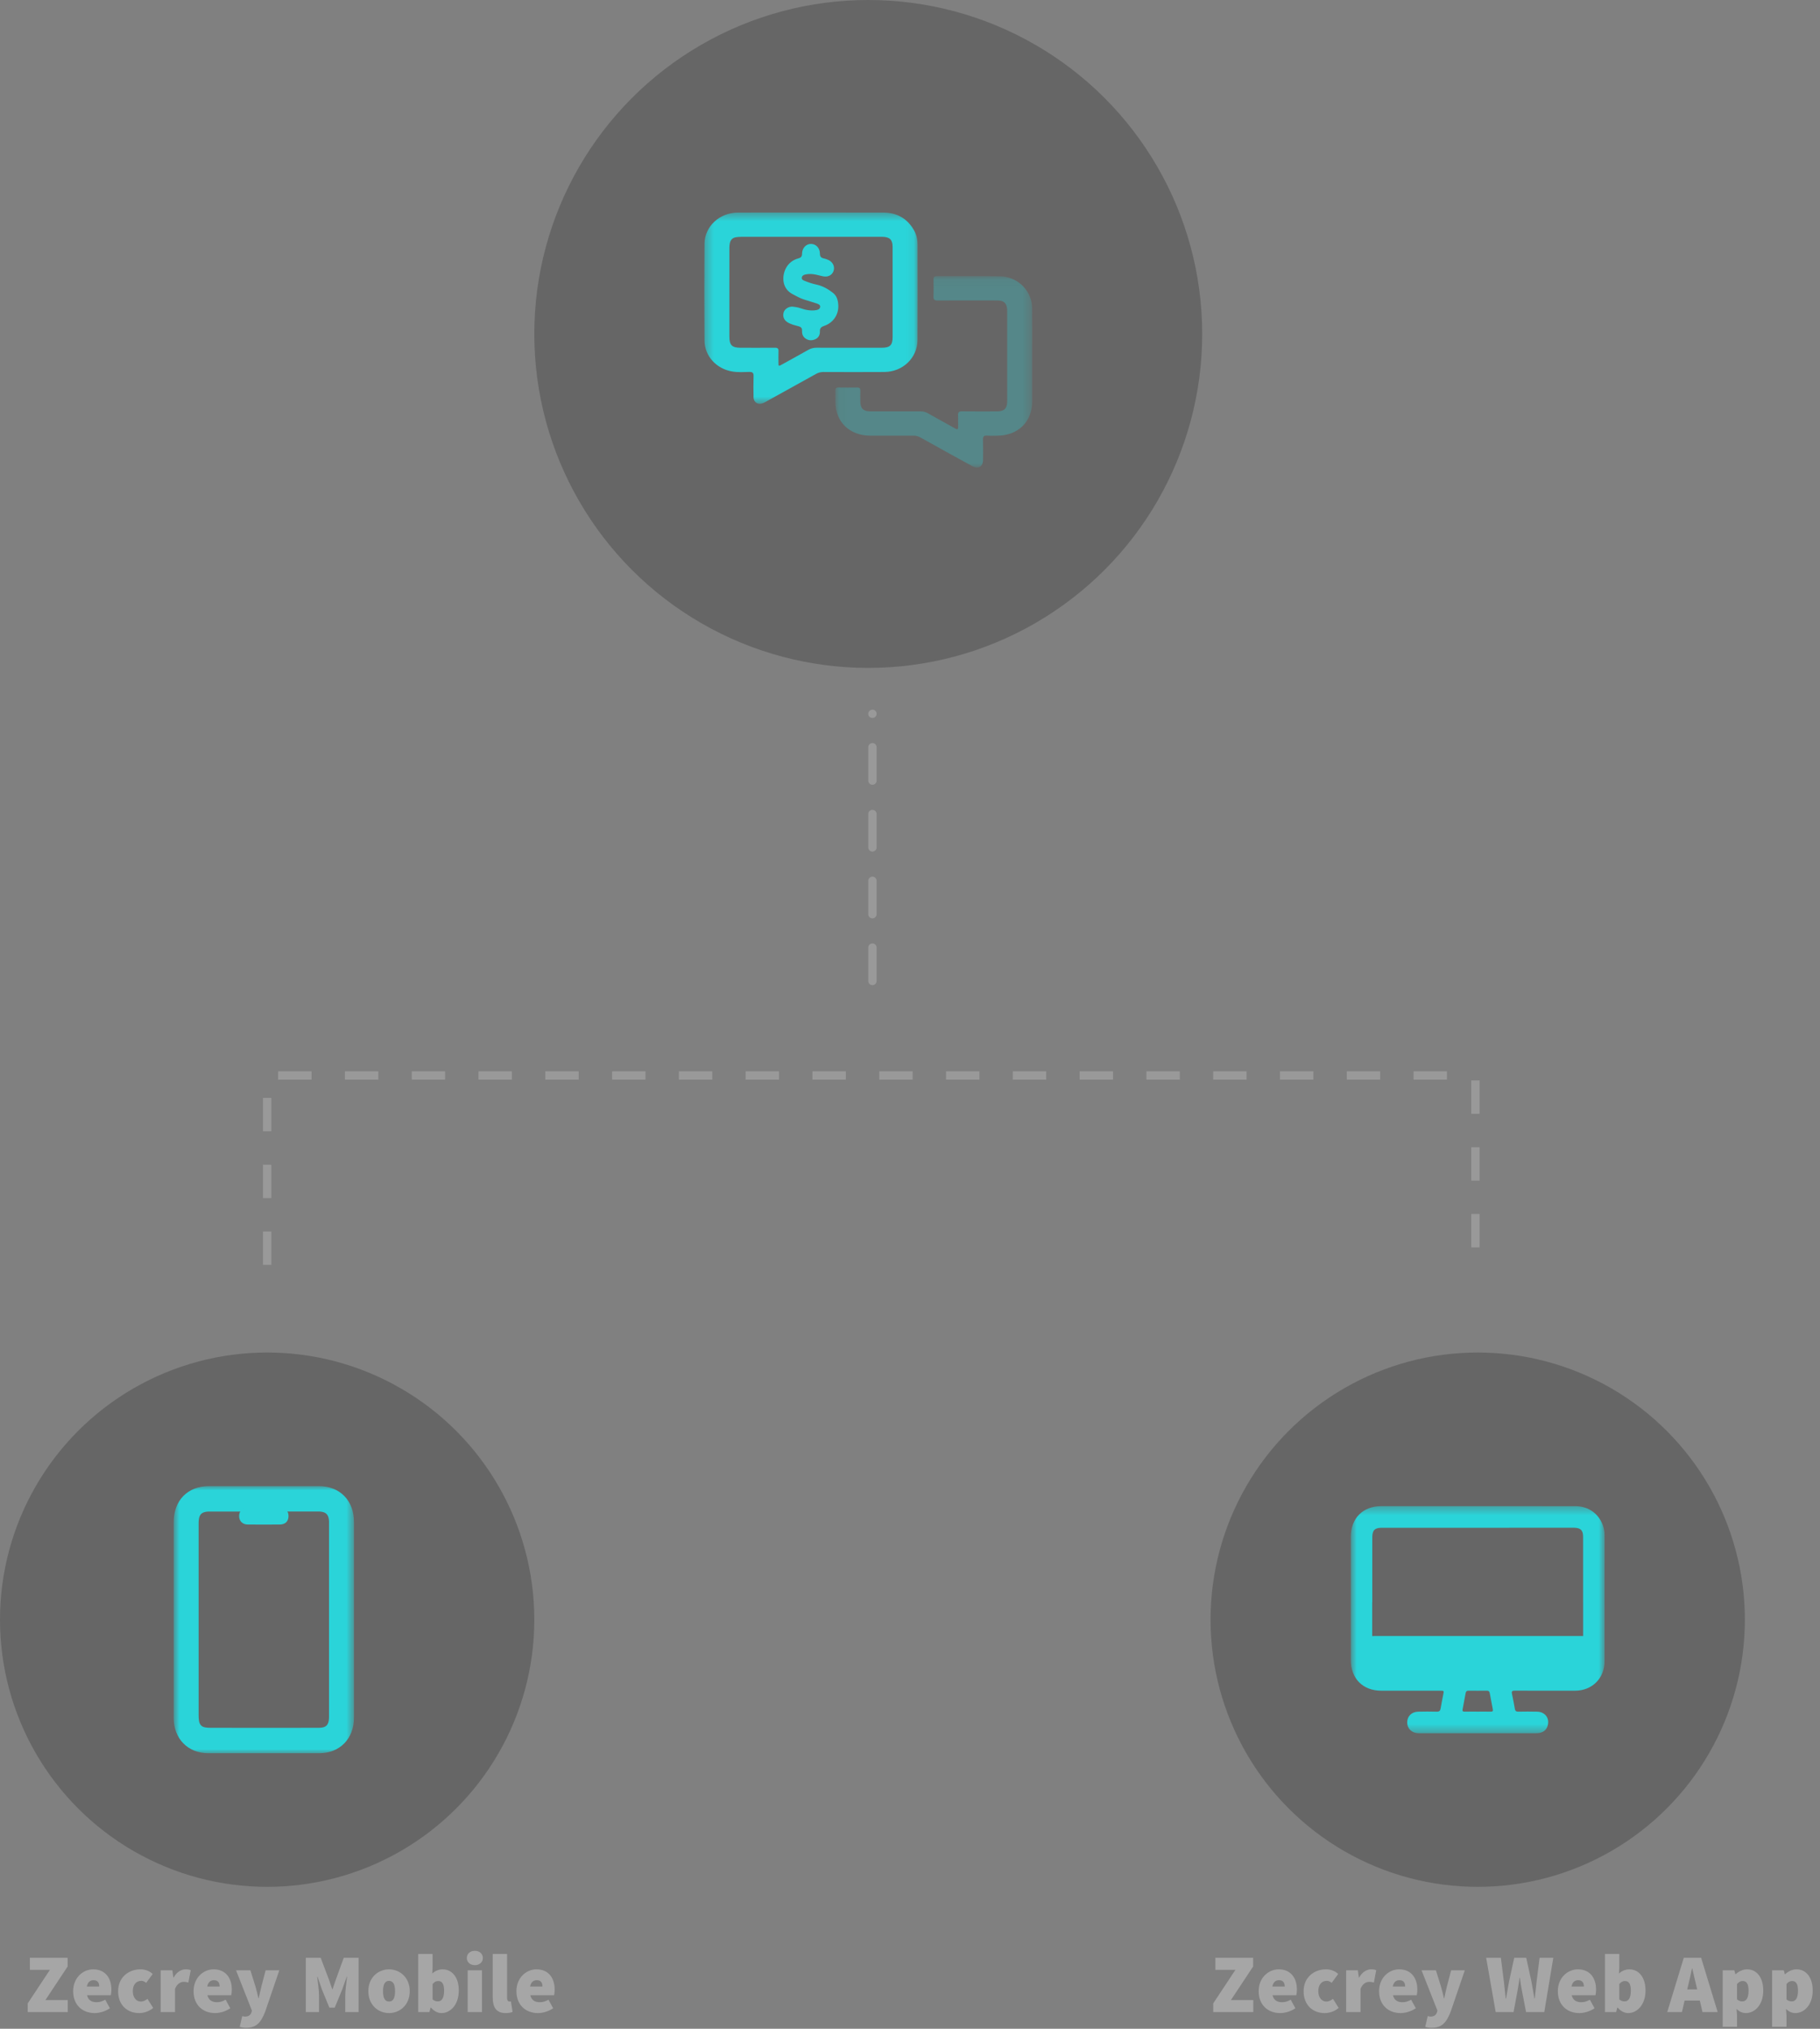 <svg width="218" height="243" viewBox="0 0 218 243" fill="none" xmlns="http://www.w3.org/2000/svg">
<rect x="0" y="0" width="218" height="243" fill="#808080" stroke="none"/>
<path opacity="0.301" d="M3.32 241H8.12V239.56H5.44L8.1 235.54V234.5H3.58V235.94H5.98L3.32 239.96V241ZM8.763 238.5C8.763 240.16 9.883 241.12 11.343 241.12C11.903 241.12 12.623 240.92 13.163 240.54L12.603 239.52C12.243 239.72 11.923 239.82 11.583 239.82C11.023 239.82 10.583 239.62 10.423 238.98H13.273C13.303 238.86 13.343 238.6 13.343 238.3C13.343 236.96 12.643 235.88 11.163 235.88C9.943 235.88 8.763 236.88 8.763 238.5ZM10.403 237.94C10.503 237.39 10.823 237.18 11.203 237.18C11.723 237.18 11.883 237.52 11.883 237.94H10.403ZM14.147 238.5C14.147 240.16 15.247 241.12 16.667 241.12C17.187 241.12 17.847 240.94 18.347 240.5L17.667 239.42C17.447 239.58 17.187 239.74 16.867 239.74C16.327 239.74 15.907 239.26 15.907 238.5C15.907 237.74 16.287 237.26 16.927 237.26C17.107 237.26 17.287 237.32 17.507 237.5L18.287 236.44C17.947 236.1 17.427 235.88 16.827 235.88C15.407 235.88 14.147 236.84 14.147 238.5ZM19.244 241H20.965V238.22C21.204 237.6 21.645 237.38 22.005 237.38C22.224 237.38 22.384 237.42 22.564 237.46L22.845 235.98C22.704 235.92 22.535 235.88 22.224 235.88C21.735 235.88 21.174 236.18 20.805 236.86H20.765L20.645 236H19.244V241ZM23.187 238.5C23.187 240.16 24.307 241.12 25.767 241.12C26.327 241.12 27.047 240.92 27.587 240.54L27.027 239.52C26.667 239.72 26.347 239.82 26.007 239.82C25.447 239.82 25.007 239.62 24.847 238.98H27.697C27.727 238.86 27.767 238.6 27.767 238.3C27.767 236.96 27.067 235.88 25.587 235.88C24.367 235.88 23.187 236.88 23.187 238.5ZM24.827 237.94C24.927 237.39 25.247 237.18 25.627 237.18C26.147 237.18 26.307 237.52 26.307 237.94H24.827ZM29.014 241.48L28.714 242.78C28.934 242.84 29.134 242.88 29.474 242.88C30.714 242.88 31.254 242.27 31.774 240.92L33.454 236H31.814L31.314 237.92C31.194 238.4 31.094 238.86 30.994 239.34H30.954C30.834 238.84 30.734 238.38 30.594 237.92L29.994 236H28.274L30.174 240.82L30.114 241.04C30.014 241.34 29.794 241.54 29.334 241.54C29.234 241.54 29.104 241.5 29.014 241.48ZM36.634 241H38.214V239.08C38.214 238.42 38.074 237.41 37.994 236.76H38.034L38.554 238.28L39.454 240.47H40.094L40.994 238.28L41.534 236.76H41.574C41.494 237.41 41.354 238.42 41.354 239.08V241H42.954V234.5H41.174L40.194 237.2L39.834 238.26H39.794L39.434 237.2L38.414 234.5H36.634V241ZM44.119 238.5C44.119 240.16 45.319 241.12 46.599 241.12C47.879 241.12 49.079 240.16 49.079 238.5C49.079 236.84 47.879 235.88 46.599 235.88C45.319 235.88 44.119 236.84 44.119 238.5ZM45.879 238.5C45.879 237.74 46.079 237.26 46.599 237.26C47.119 237.26 47.319 237.74 47.319 238.5C47.319 239.26 47.119 239.74 46.599 239.74C46.079 239.74 45.879 239.26 45.879 238.5ZM50.095 241H51.435L51.575 240.46H51.615C51.995 240.9 52.435 241.12 52.875 241.12C53.935 241.12 54.955 240.14 54.955 238.41C54.955 236.88 54.185 235.88 53.005 235.88C52.565 235.88 52.125 236.06 51.775 236.38L51.815 235.66V234.04H50.095V241ZM51.815 239.48V237.64C52.035 237.38 52.235 237.28 52.495 237.28C52.955 237.28 53.195 237.62 53.195 238.44C53.195 239.4 52.855 239.72 52.455 239.72C52.235 239.72 52.015 239.66 51.815 239.48ZM56.876 235.38C57.436 235.38 57.836 235.02 57.836 234.52C57.836 234.02 57.436 233.66 56.876 233.66C56.316 233.66 55.916 234.02 55.916 234.52C55.916 235.02 56.316 235.38 56.876 235.38ZM56.016 241H57.736V236H56.016V241ZM59.018 239.24C59.018 240.36 59.398 241.12 60.558 241.12C60.938 241.12 61.218 241.06 61.398 240.98L61.198 239.72C61.118 239.74 61.078 239.74 61.018 239.74C60.898 239.74 60.738 239.64 60.738 239.3V234.04H59.018V239.24ZM61.857 238.5C61.857 240.16 62.977 241.12 64.437 241.12C64.997 241.12 65.717 240.92 66.257 240.54L65.697 239.52C65.337 239.72 65.017 239.82 64.677 239.82C64.117 239.82 63.677 239.62 63.517 238.98H66.367C66.397 238.86 66.437 238.6 66.437 238.3C66.437 236.96 65.737 235.88 64.257 235.88C63.037 235.88 61.857 236.88 61.857 238.5ZM63.497 237.94C63.597 237.39 63.917 237.18 64.297 237.18C64.817 237.18 64.977 237.52 64.977 237.94H63.497Z" fill="white"/>
<path opacity="0.301" d="M145.32 241H150.12V239.56H147.44L150.1 235.54V234.5H145.58V235.94H147.98L145.32 239.96V241ZM150.763 238.5C150.763 240.16 151.883 241.12 153.343 241.12C153.903 241.12 154.623 240.92 155.163 240.54L154.603 239.52C154.243 239.72 153.923 239.82 153.583 239.82C153.023 239.82 152.583 239.62 152.423 238.98H155.273C155.303 238.86 155.343 238.6 155.343 238.3C155.343 236.96 154.643 235.88 153.163 235.88C151.943 235.88 150.763 236.88 150.763 238.5ZM152.403 237.94C152.503 237.39 152.823 237.18 153.203 237.18C153.723 237.18 153.883 237.52 153.883 237.94H152.403ZM156.147 238.5C156.147 240.16 157.247 241.12 158.667 241.12C159.187 241.12 159.847 240.94 160.347 240.5L159.667 239.42C159.447 239.58 159.187 239.74 158.867 239.74C158.327 239.74 157.907 239.26 157.907 238.5C157.907 237.74 158.287 237.26 158.927 237.26C159.107 237.26 159.287 237.32 159.507 237.5L160.287 236.44C159.947 236.1 159.427 235.88 158.827 235.88C157.407 235.88 156.147 236.84 156.147 238.5ZM161.244 241H162.964V238.22C163.204 237.6 163.644 237.38 164.004 237.38C164.224 237.38 164.384 237.42 164.564 237.46L164.844 235.98C164.704 235.92 164.534 235.88 164.224 235.88C163.734 235.88 163.174 236.18 162.804 236.86H162.764L162.644 236H161.244V241ZM165.187 238.5C165.187 240.16 166.307 241.12 167.767 241.12C168.327 241.12 169.047 240.92 169.587 240.54L169.027 239.52C168.667 239.72 168.347 239.82 168.007 239.82C167.447 239.82 167.007 239.62 166.847 238.98H169.697C169.727 238.86 169.767 238.6 169.767 238.3C169.767 236.96 169.067 235.88 167.587 235.88C166.367 235.88 165.187 236.88 165.187 238.5ZM166.827 237.94C166.927 237.39 167.247 237.18 167.627 237.18C168.147 237.18 168.307 237.52 168.307 237.94H166.827ZM171.014 241.48L170.714 242.78C170.934 242.84 171.134 242.88 171.474 242.88C172.714 242.88 173.254 242.27 173.774 240.92L175.454 236H173.814L173.314 237.92C173.194 238.4 173.094 238.86 172.994 239.34H172.954C172.834 238.84 172.734 238.38 172.594 237.92L171.994 236H170.274L172.174 240.82L172.114 241.04C172.014 241.34 171.794 241.54 171.334 241.54C171.234 241.54 171.104 241.5 171.014 241.48ZM179.154 241H181.294L181.774 238.42C181.874 237.92 181.944 237.38 182.014 236.9H182.054C182.114 237.38 182.194 237.92 182.294 238.42L182.794 241H184.974L186.054 234.5H184.414L184.054 237.34C183.984 238 183.904 238.69 183.834 239.38H183.794C183.674 238.69 183.554 237.99 183.434 237.34L182.814 234.5H181.374L180.754 237.34C180.634 238.01 180.514 238.7 180.394 239.38H180.354C180.284 238.7 180.204 238.02 180.134 237.34L179.774 234.5H178.014L179.154 241ZM186.597 238.5C186.597 240.16 187.717 241.12 189.177 241.12C189.737 241.12 190.457 240.92 190.997 240.54L190.437 239.52C190.077 239.72 189.757 239.82 189.417 239.82C188.857 239.82 188.417 239.62 188.257 238.98H191.107C191.137 238.86 191.177 238.6 191.177 238.3C191.177 236.96 190.477 235.88 188.997 235.88C187.777 235.88 186.597 236.88 186.597 238.5ZM188.237 237.94C188.337 237.39 188.657 237.18 189.037 237.18C189.557 237.18 189.717 237.52 189.717 237.94H188.237ZM192.241 241H193.581L193.721 240.46H193.761C194.141 240.9 194.581 241.12 195.021 241.12C196.081 241.12 197.101 240.14 197.101 238.41C197.101 236.88 196.331 235.88 195.151 235.88C194.711 235.88 194.271 236.06 193.921 236.38L193.961 235.66V234.04H192.241V241ZM193.961 239.48V237.64C194.181 237.38 194.381 237.28 194.641 237.28C195.101 237.28 195.341 237.62 195.341 238.44C195.341 239.4 195.001 239.72 194.601 239.72C194.381 239.72 194.161 239.66 193.961 239.48ZM202.093 238.29L202.203 237.84C202.363 237.22 202.523 236.44 202.663 235.78H202.703C202.863 236.43 203.023 237.22 203.183 237.84L203.293 238.29H202.093ZM203.923 241H205.743L203.763 234.5H201.683L199.703 241H201.463L201.783 239.62H203.603L203.923 241ZM208.003 240.62C208.323 240.94 208.703 241.12 209.123 241.12C210.183 241.12 211.203 240.14 211.203 238.42C211.203 236.88 210.443 235.88 209.263 235.88C208.763 235.88 208.273 236.12 207.903 236.46H207.863L207.743 236H206.343V242.76H208.063V241.38L208.003 240.62ZM208.063 239.48V237.64C208.283 237.38 208.483 237.28 208.743 237.28C209.203 237.28 209.443 237.62 209.443 238.44C209.443 239.4 209.103 239.72 208.703 239.72C208.483 239.72 208.263 239.66 208.063 239.48ZM213.925 240.62C214.245 240.94 214.625 241.12 215.045 241.12C216.105 241.12 217.125 240.14 217.125 238.42C217.125 236.88 216.365 235.88 215.185 235.88C214.685 235.88 214.195 236.12 213.825 236.46H213.785L213.665 236H212.265V242.76H213.985V241.38L213.925 240.62ZM213.985 239.48V237.64C214.205 237.38 214.405 237.28 214.665 237.28C215.125 237.28 215.365 237.62 215.365 238.44C215.365 239.4 215.025 239.72 214.625 239.72C214.405 239.72 214.185 239.66 213.985 239.48Z" fill="white"/>
<path opacity="0.2" d="M104.5 117.5V85.5" stroke="white" stroke-linecap="round" stroke-dasharray="4"/>
<circle cx="177" cy="194" r="32" fill="black" fill-opacity="0.2"/>
<mask id="mask0_3301_187" style="mask-type:alpha" maskUnits="userSpaceOnUse" x="161" y="180" width="32" height="28">
<path fill-rule="evenodd" clip-rule="evenodd" d="M161.8 180.4H192.2V207.6H161.8V180.4Z" fill="white"/>
</mask>
<g mask="url(#mask0_3301_187)">
<path fill-rule="evenodd" clip-rule="evenodd" d="M178.56 205.014C178.033 205.002 177.507 205.011 176.98 205.011C176.464 205.011 175.949 205.001 175.435 205.015C175.203 205.02 175.15 204.934 175.192 204.722C175.319 204.075 175.439 203.427 175.559 202.779C175.594 202.589 175.692 202.502 175.896 202.505C176.633 202.513 177.371 202.514 178.108 202.505C178.316 202.502 178.405 202.597 178.44 202.785C178.561 203.432 178.679 204.08 178.807 204.726C178.851 204.946 178.783 205.02 178.56 205.014ZM164.373 191.919C164.373 189.349 164.373 186.778 164.374 184.208C164.374 184.056 164.374 183.901 164.401 183.751C164.481 183.296 164.679 183.096 165.132 183.018C165.304 182.989 165.482 182.99 165.656 182.99C173.22 182.989 180.784 182.989 188.347 182.989C188.417 182.989 188.487 182.989 188.557 182.989C189.325 183.001 189.624 183.292 189.625 184.065C189.629 186.327 189.627 188.589 189.627 190.852V191.919H189.628V195.96C189.584 195.959 189.535 195.958 189.479 195.958H164.6C164.521 195.958 164.442 195.963 164.362 195.963V191.919H164.373ZM192.2 183.962C192.2 183.617 192.164 183.279 192.07 182.949C191.622 181.378 190.335 180.405 188.675 180.403C184.787 180.398 180.899 180.401 177.01 180.401C173.158 180.401 169.305 180.4 165.452 180.401C163.242 180.402 161.802 181.853 161.801 184.081C161.8 188.996 161.8 193.91 161.801 198.825C161.802 201.054 163.24 202.505 165.45 202.507C167.816 202.509 170.181 202.507 172.546 202.507C172.957 202.507 172.96 202.514 172.88 202.925C172.77 203.492 172.653 204.057 172.561 204.626C172.515 204.907 172.404 205.025 172.104 205.017C171.355 204.998 170.605 204.998 169.856 205.017C169.082 205.037 168.552 205.577 168.553 206.305C168.553 207.035 169.084 207.56 169.857 207.596C169.916 207.599 169.974 207.599 170.033 207.599C174.67 207.599 179.308 207.599 183.946 207.6C184.158 207.6 184.366 207.584 184.57 207.521C184.969 207.4 185.24 207.138 185.367 206.742C185.657 205.84 185.093 205.044 184.131 205.017C183.37 204.995 182.608 205.002 181.847 205.015C181.595 205.02 181.49 204.919 181.449 204.682C181.342 204.079 181.232 203.477 181.104 202.878C181.038 202.575 181.13 202.5 181.431 202.501C183.844 202.512 186.256 202.512 188.669 202.506C190.717 202.5 192.195 201.015 192.197 198.953C192.202 193.956 192.199 188.959 192.2 183.962Z" fill="#2AD4D9"/>
</g>
<circle cx="32" cy="194" r="32" fill="black" fill-opacity="0.2"/>
<mask id="mask1_3301_187" style="mask-type:alpha" maskUnits="userSpaceOnUse" x="20" y="178" width="23" height="32">
<path fill-rule="evenodd" clip-rule="evenodd" d="M20.8 178H42.4V210H20.8V178Z" fill="white"/>
</mask>
<g mask="url(#mask1_3301_187)">
<path fill-rule="evenodd" clip-rule="evenodd" d="M39.411 194.009C39.411 190.183 39.412 186.357 39.411 182.53C39.411 182.364 39.418 182.196 39.397 182.032C39.315 181.398 39.048 181.134 38.423 181.058C38.316 181.044 38.206 181.047 38.097 181.047C33.772 181.046 29.447 181.046 25.121 181.048C24.972 181.048 24.821 181.05 24.675 181.077C24.148 181.173 23.916 181.405 23.824 181.939C23.791 182.129 23.79 182.325 23.79 182.518C23.789 190.171 23.789 197.824 23.791 205.477C23.791 205.684 23.802 205.892 23.831 206.097C23.896 206.564 24.156 206.849 24.625 206.909C24.813 206.933 25.003 206.951 25.192 206.951C27.545 206.954 29.898 206.953 32.252 206.953C34.224 206.953 36.196 206.957 38.169 206.951C39.074 206.948 39.397 206.613 39.411 205.697C39.413 205.572 39.411 205.447 39.411 205.322C39.411 201.551 39.411 197.78 39.411 194.009ZM20.801 193.982C20.801 190.1 20.8 186.218 20.802 182.336C20.803 179.713 22.474 178.003 25.037 178.002C29.417 178 33.797 177.999 38.177 178.002C40.717 178.003 42.398 179.718 42.399 182.308C42.4 190.114 42.401 197.92 42.399 205.726C42.398 208.263 40.706 209.995 38.225 209.997C33.804 210.001 29.383 210.001 24.962 209.997C22.504 209.995 20.805 208.261 20.802 205.754C20.798 201.83 20.801 197.906 20.801 193.982Z" fill="#2AD4D9"/>
</g>
<path fill-rule="evenodd" clip-rule="evenodd" d="M31.612 180.56C32.237 180.561 32.862 180.553 33.486 180.563C34.165 180.573 34.565 180.968 34.558 181.597C34.551 182.221 34.174 182.597 33.509 182.602C32.233 182.612 30.956 182.612 29.68 182.602C29.04 182.596 28.641 182.186 28.642 181.576C28.644 180.978 29.055 180.583 29.698 180.561C29.725 180.56 29.752 180.56 29.779 180.56C30.39 180.56 31.001 180.56 31.612 180.56Z" fill="#2AD4D9"/>
<circle cx="104" cy="40" r="40" fill="black" fill-opacity="0.2"/>
<mask id="mask2_3301_187" style="mask-type:alpha" maskUnits="userSpaceOnUse" x="84" y="25" width="26" height="24">
<path fill-rule="evenodd" clip-rule="evenodd" d="M84.364 25.454H109.914V48.369H84.364V25.454Z" fill="white"/>
</mask>
<g mask="url(#mask2_3301_187)">
<path fill-rule="evenodd" clip-rule="evenodd" d="M106.918 35.031C106.918 33.206 106.923 31.381 106.916 29.556C106.913 28.709 106.566 28.381 105.7 28.365C105.646 28.364 105.592 28.364 105.537 28.364C99.945 28.364 94.353 28.364 88.76 28.366C88.571 28.366 88.381 28.383 88.193 28.408C87.745 28.467 87.492 28.734 87.413 29.155C87.379 29.336 87.365 29.522 87.365 29.706C87.363 33.237 87.363 36.768 87.364 40.299C87.364 41.352 87.669 41.652 88.74 41.654C90.1 41.655 91.461 41.661 92.821 41.65C93.137 41.647 93.262 41.748 93.249 42.062C93.23 42.524 93.243 42.987 93.245 43.45C93.247 43.874 93.26 43.88 93.633 43.674C94.697 43.085 95.764 42.502 96.822 41.904C97.139 41.725 97.46 41.647 97.827 41.649C100.413 41.659 102.998 41.655 105.583 41.653C106.611 41.653 106.917 41.353 106.918 40.347C106.92 38.575 106.919 36.803 106.918 35.031ZM97.158 25.459C100.03 25.458 102.902 25.453 105.773 25.46C107.445 25.464 108.699 26.175 109.495 27.611C109.776 28.119 109.903 28.679 109.904 29.254C109.91 33.077 109.923 36.9 109.901 40.723C109.888 42.863 108.143 44.537 105.934 44.555C103.498 44.574 101.062 44.563 98.625 44.556C98.3 44.555 98.021 44.631 97.739 44.789C95.722 45.916 93.697 47.031 91.675 48.15C91.592 48.195 91.508 48.24 91.421 48.278C90.817 48.54 90.27 48.217 90.26 47.572C90.245 46.739 90.236 45.905 90.263 45.072C90.276 44.68 90.17 44.539 89.743 44.549C89.065 44.566 88.384 44.611 87.707 44.496C85.8 44.174 84.395 42.647 84.383 40.77C84.358 36.921 84.356 33.071 84.383 29.221C84.398 27.125 86.174 25.474 88.379 25.462C91.305 25.447 94.231 25.459 97.158 25.459Z" fill="#2AD4D9"/>
</g>
<g opacity="0.3">
<mask id="mask3_3301_187" style="mask-type:alpha" maskUnits="userSpaceOnUse" x="100" y="33" width="24" height="23">
<path fill-rule="evenodd" clip-rule="evenodd" d="M100.054 33.074H123.636V56H100.054V33.074Z" fill="white"/>
</mask>
<g mask="url(#mask3_3301_187)">
<path fill-rule="evenodd" clip-rule="evenodd" d="M123.632 42.636C123.632 44.462 123.635 46.288 123.632 48.114C123.627 50.531 121.933 52.175 119.445 52.182C119.05 52.183 118.652 52.209 118.261 52.175C117.83 52.137 117.729 52.306 117.742 52.696C117.77 53.489 117.755 54.284 117.749 55.078C117.744 55.903 117.191 56.233 116.445 55.826C114.368 54.693 112.3 53.544 110.234 52.393C109.977 52.249 109.722 52.177 109.424 52.178C107.695 52.186 105.966 52.185 104.237 52.181C101.752 52.176 100.064 50.529 100.057 48.107C100.056 47.67 100.066 47.233 100.055 46.797C100.048 46.533 100.138 46.41 100.428 46.415C101.177 46.427 101.926 46.427 102.675 46.415C102.964 46.41 103.057 46.531 103.05 46.796C103.038 47.219 103.043 47.643 103.048 48.066C103.058 48.935 103.396 49.271 104.289 49.274C106.276 49.279 108.264 49.279 110.252 49.272C110.561 49.271 110.834 49.327 111.105 49.48C112.199 50.098 113.305 50.697 114.399 51.315C114.67 51.467 114.778 51.457 114.765 51.118C114.747 50.656 114.779 50.191 114.755 49.729C114.738 49.386 114.857 49.265 115.219 49.269C116.54 49.286 117.86 49.276 119.181 49.276C119.304 49.276 119.426 49.279 119.548 49.272C120.292 49.229 120.595 48.934 120.638 48.208C120.648 48.05 120.642 47.891 120.642 47.732C120.642 44.279 120.643 40.825 120.641 37.371C120.641 37.2 120.642 37.026 120.613 36.858C120.507 36.256 120.192 36.003 119.5 35.99C118.737 35.976 117.975 35.986 117.212 35.986C115.579 35.986 113.945 35.978 112.311 35.992C111.95 35.995 111.798 35.901 111.813 35.525C111.839 34.851 111.83 34.175 111.816 33.501C111.81 33.203 111.899 33.074 112.23 33.075C114.735 33.085 117.241 33.057 119.745 33.09C121.901 33.118 123.61 34.823 123.628 36.92C123.644 38.825 123.631 40.731 123.632 42.636Z" fill="#2AD4D9"/>
</g>
</g>
<path fill-rule="evenodd" clip-rule="evenodd" d="M94.922 36.724C95.233 36.761 95.561 36.804 95.889 36.919C96.49 37.13 97.118 37.253 97.767 37.144C97.997 37.105 98.204 37.014 98.237 36.771C98.271 36.524 98.051 36.428 97.862 36.364C97.349 36.19 96.828 36.039 96.311 35.876C95.817 35.719 95.372 35.464 94.918 35.222C93.605 34.525 93.657 33.004 94.15 32.099C94.471 31.511 94.983 31.122 95.638 30.944C95.957 30.857 96.067 30.711 96.07 30.39C96.077 29.709 96.551 29.215 97.139 29.215C97.732 29.215 98.21 29.706 98.21 30.386C98.211 30.737 98.348 30.885 98.679 30.952C98.889 30.994 99.098 31.073 99.289 31.17C99.797 31.431 100.02 31.992 99.833 32.485C99.653 32.959 99.18 33.209 98.604 33.1C98.178 33.019 97.767 32.874 97.33 32.833C97.027 32.804 96.732 32.818 96.439 32.885C96.224 32.934 96.057 33.05 96.037 33.278C96.018 33.492 96.203 33.567 96.365 33.634C96.829 33.825 97.306 33.983 97.798 34.089C98.548 34.25 99.189 34.619 99.775 35.08C100.256 35.458 100.385 36.008 100.41 36.573C100.462 37.69 99.804 38.663 98.723 39.032C98.362 39.154 98.191 39.303 98.207 39.698C98.225 40.118 98.035 40.481 97.609 40.654C97.207 40.816 96.809 40.788 96.451 40.521C96.139 40.289 96.052 39.954 96.067 39.603C96.081 39.29 95.944 39.159 95.65 39.08C95.18 38.953 94.698 38.846 94.285 38.571C93.875 38.298 93.722 37.844 93.878 37.382C94.007 37.002 94.453 36.714 94.922 36.724Z" fill="#2AD4D9"/>
<path opacity="0.2" d="M32 151.504V128.82H176.727V151.504" stroke="white" stroke-dasharray="4"/>
</svg>
